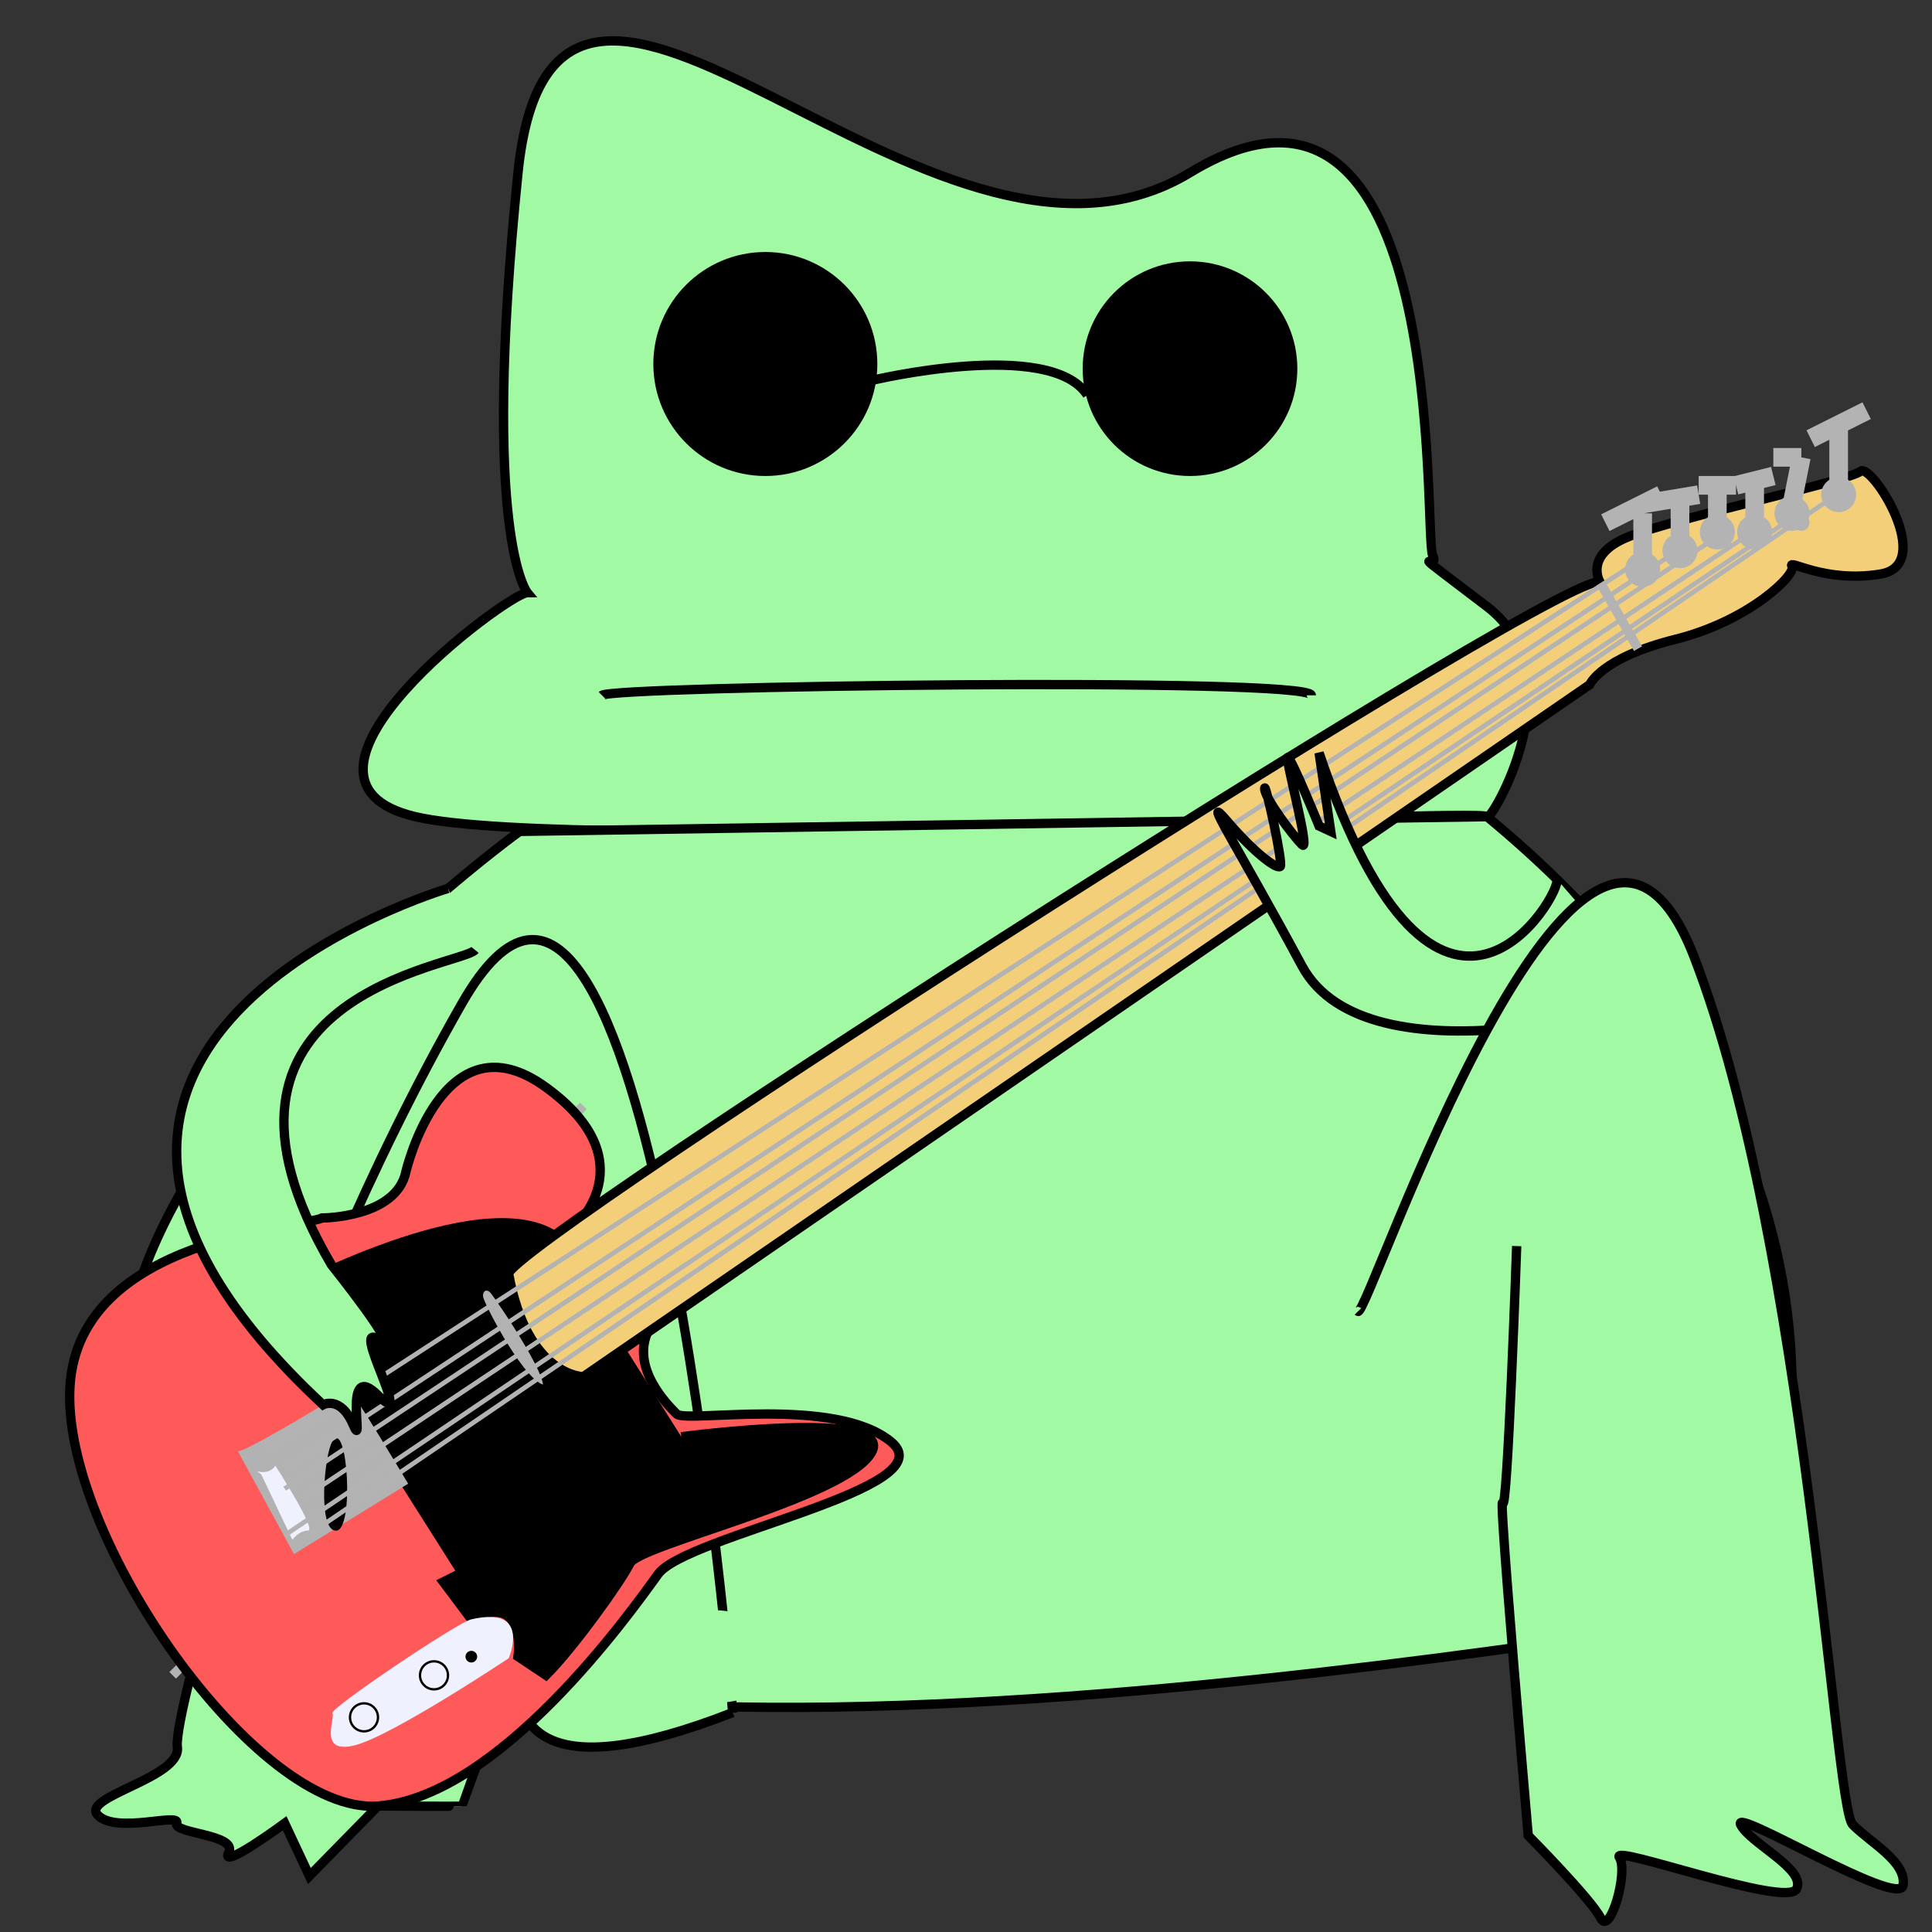 <?xml version="1.0" encoding="UTF-8"?>
<svg xmlns="http://www.w3.org/2000/svg" viewBox="0 0 207 207">
  <rect x="0" y="0" width="207" height="207" fill="#333333" stroke="none"/>
  <defs>
    <style>
      .cls-1 {
        fill: #b3b3b3;
        stroke-width: .75px;
      }

      .cls-1, .cls-2, .cls-3, .cls-4, .cls-5, .cls-6, .cls-7, .cls-8, .cls-9, .cls-10, .cls-11 {
        stroke-miterlimit: 10;
      }

      .cls-1, .cls-5, .cls-7, .cls-10 {
        stroke: #b3b3b3;
      }

      .cls-12, .cls-13, .cls-14, .cls-15 {
        stroke-width: 0px;
      }

      .cls-12, .cls-11 {
        fill: #b2b2b2;
      }

      .cls-2, .cls-3, .cls-4, .cls-6, .cls-8, .cls-9, .cls-11 {
        stroke: #000;
      }

      .cls-2, .cls-6 {
        stroke-width: .25px;
      }

      .cls-4 {
        fill: #ff5a5a;
      }

      .cls-5, .cls-7, .cls-10 {
        fill: none;
      }

      .cls-6, .cls-15 {
        fill: #f0f1ff;
      }

      .cls-7 {
        stroke-width: .5px;
      }

      .cls-8 {
        fill: #f4cf7a;
      }

      .cls-14, .cls-9 {
        fill: #a2f9a4;
      }

      .cls-10 {
        stroke-width: 2px;
      }
    </style>
  </defs>
  <g id="Layer_1" data-name="Layer 1">
    <path class="cls-9" d="M56.5,63.5c-2,0-29,20-12,24s114.67-1,114.83,0,9.83-15,0-22.5-4.83-3.5-5.83-5.5,2-58-26-41-68-39-72,0,1,45,1,45Z"/>
    <path class="cls-9" d="M64.5,74.5c1-1,76-2,76,0"/>
    <circle class="cls-3" cx="82" cy="39" r="11.5"/>
    <circle class="cls-3" cx="127.5" cy="39.5" r="11"/>
    <path class="cls-9" d="M93.35,40.77s19.15-4.6,23.15,1.56"/>
    <path class="cls-9" d="M55.67,89.08S-8.5,135.5,20.5,167.5s166,4,166,6,23.67-44-27.17-86l-103.67,1.58Z"/>
  </g>
  <g id="legs">
    <path class="cls-9" d="M78.5,183.5s-9-111-29-76-31,76.32-30.5,79.66-10.5,5.34-8.5,7.34,8.86-.33,8.43.83,6.57,1.17,5.57,3.17,6-3.15,6-3.15l2.65,5.65,7.35-7.5s9,.05,9,.02,13.67-37.93,13.83-36.48-25.83,42.45,15.17,26.45Z"/>
    <ellipse class="cls-14" cx="76" cy="177.5" rx="8.5" ry="5"/>
  </g>
  <g id="Layer_2" data-name="Layer 2">
    <line class="cls-5" x1="19.5" y1="178.5" x2="18.5" y2="179.5"/>
    <line class="cls-5" x1="61.5" y1="119.5" x2="62.5" y2="118.5"/>
    <path class="cls-4" d="M69.5,142.5c-2,4,2,8,3,9s17-2,23,3-22,10-25,14.17-17,23.83-30,24.83S6.5,164.5,7.5,148.5s25-17,27-18c0,0,8,0,9-5,0,0,4-17,15-9s3,15,3,15"/>
    <path class="cls-3" d="M73,153.94s23.2-3.11,20.35,1.72-24.85,9.83-25.85,11.83-6,9-9,12l-3-2s1-7-5-4l-3-4,2-1-19-30s20.74-11.27,28.87-6.14"/>
    <path class="cls-8" d="M54.5,136.5c-.51-2.78,117-78,117-74,0,0-2-3,3-5s23.67-6,24.83-7,8.17,10,2.17,11-10-1.67-9.5-.83-4.5,5.83-12.5,7.83-9.17,4.85-9.17,4.85l-107.83,74.15s-6,0-8-11Z"/>
    <path class="cls-11" d="M53,138.27c.63.78,7.49,10.82,5.22,10.59s-6.63-8.61-6.92-9.7.8-1.98,1.7-.89Z"/>
    <path class="cls-12" d="M25.5,155.5c1,0,11.57-6.41,11.79-6.7s6.44,10.17,6.44,10.17l-12.23,7.54-6-11Z"/>
    <path class="cls-13" d="M35.61,154.44c-.86,1.36-1.61,9.56.39,9.56s1.23-12.11-.39-9.56Z"/>
    <path class="cls-15" d="M27.56,157.64c1.44.36,1.94-.6,1.94-.6,0,0,4.5,6.95,3.5,6.95s-1.67,1-1.67,1l-3.33-7"/>
    <path class="cls-15" d="M50.5,173.5c-1.54.36-15.27,9.61-14.89,10.06s-1.61,4.44,2.39,3.44,16.5-9.33,16.5-9.33c0,0,2.5-5.67-4-4.17Z"/>
    <circle class="cls-6" cx="39" cy="184" r="1.5"/>
    <circle class="cls-6" cx="46.5" cy="179.5" r="1.5"/>
    <circle class="cls-2" cx="50.5" cy="177.5" r=".5"/>
    <line class="cls-5" x1="171.5" y1="62.5" x2="175.5" y2="69.5"/>
    <circle class="cls-1" cx="176" cy="61" r="1.5"/>
    <circle class="cls-1" cx="180" cy="59" r="1.5"/>
    <circle class="cls-1" cx="184" cy="57" r="1.5"/>
    <circle class="cls-1" cx="188" cy="57" r="1.5"/>
    <circle class="cls-1" cx="192" cy="55" r="1.5"/>
    <circle class="cls-1" cx="197" cy="53" r="1.5"/>
    <circle class="cls-1" cx="193" cy="56" r=".5"/>
    <line class="cls-10" x1="176" y1="60" x2="176" y2="55"/>
    <line class="cls-10" x1="180" y1="58" x2="180" y2="53"/>
    <line class="cls-10" x1="184" y1="56" x2="184" y2="52"/>
    <line class="cls-10" x1="188" y1="56" x2="188" y2="52"/>
    <line class="cls-10" x1="192" y1="54" x2="193" y2="49"/>
    <line class="cls-10" x1="197" y1="52" x2="197" y2="46"/>
    <line class="cls-10" x1="194" y1="47" x2="200" y2="44"/>
    <line class="cls-10" x1="190" y1="49" x2="193" y2="49"/>
    <line class="cls-10" x1="186" y1="52" x2="190" y2="51"/>
    <line class="cls-10" x1="182" y1="52" x2="186" y2="52"/>
    <line class="cls-10" x1="176" y1="54" x2="182" y2="53"/>
    <line class="cls-10" x1="172" y1="56" x2="178" y2="53"/>
    <line class="cls-7" x1="176.5" y1="59.5" x2="28.5" y2="155.5"/>
    <line class="cls-7" x1="180.5" y1="58.5" x2="30.5" y2="157.5"/>
    <line class="cls-7" x1="185.5" y1="56.5" x2="30.5" y2="159.5"/>
    <line class="cls-7" x1="188.5" y1="56.5" x2="32.5" y2="160.5"/>
    <line class="cls-7" x1="193.5" y1="54.5" x2="30.5" y2="164.5"/>
    <line class="cls-7" x1="197.5" y1="52.5" x2="31.5" y2="165.5"/>
  </g>
  <g id="arms">
    <path class="cls-9" d="M50.9,101.78c-1.4,1.72-32.4,4.72-15.4,33.72,0,0,8,10,5,8s4,10,0,6-1.31,6.31-2.66,3.15-3.23-2.14-3.23-2.14c-41.89-38.99,13.39-55.32,13.39-55.32"/>
    <path class="cls-9" d="M177.5,106.48c0,1.02-31,10.02-38-2.98s-11-19-8-15.5,5.33,5.17,5.67,4.83-1.67-9.33-1.67-8.33,3,5,4,6-1.97-9.69-1.49-9.34,3.32,7.34,3.32,7.34l1.25.58-1.25-8.42c12.83,38.17,26.17,14.83,25.47,13.54"/>
    <path class="cls-9" d="M145.5,140.5c1,1,24-69,36-38s15,91,17,93,5.8,4,5.4,6.5-18.4-8.5-17.4-6.5,7,4.74,6,6.87-20-4.87-19-3.37-1,8.5-2,6.5-7.76-8.83-7.76-8.83c0,0-1.4-16.03-2.22-26.6-.43-5.52-.69-9.55-.52-9.04.5,1.48,1.5-27.52,1.5-27.52"/>
  </g>
</svg>
